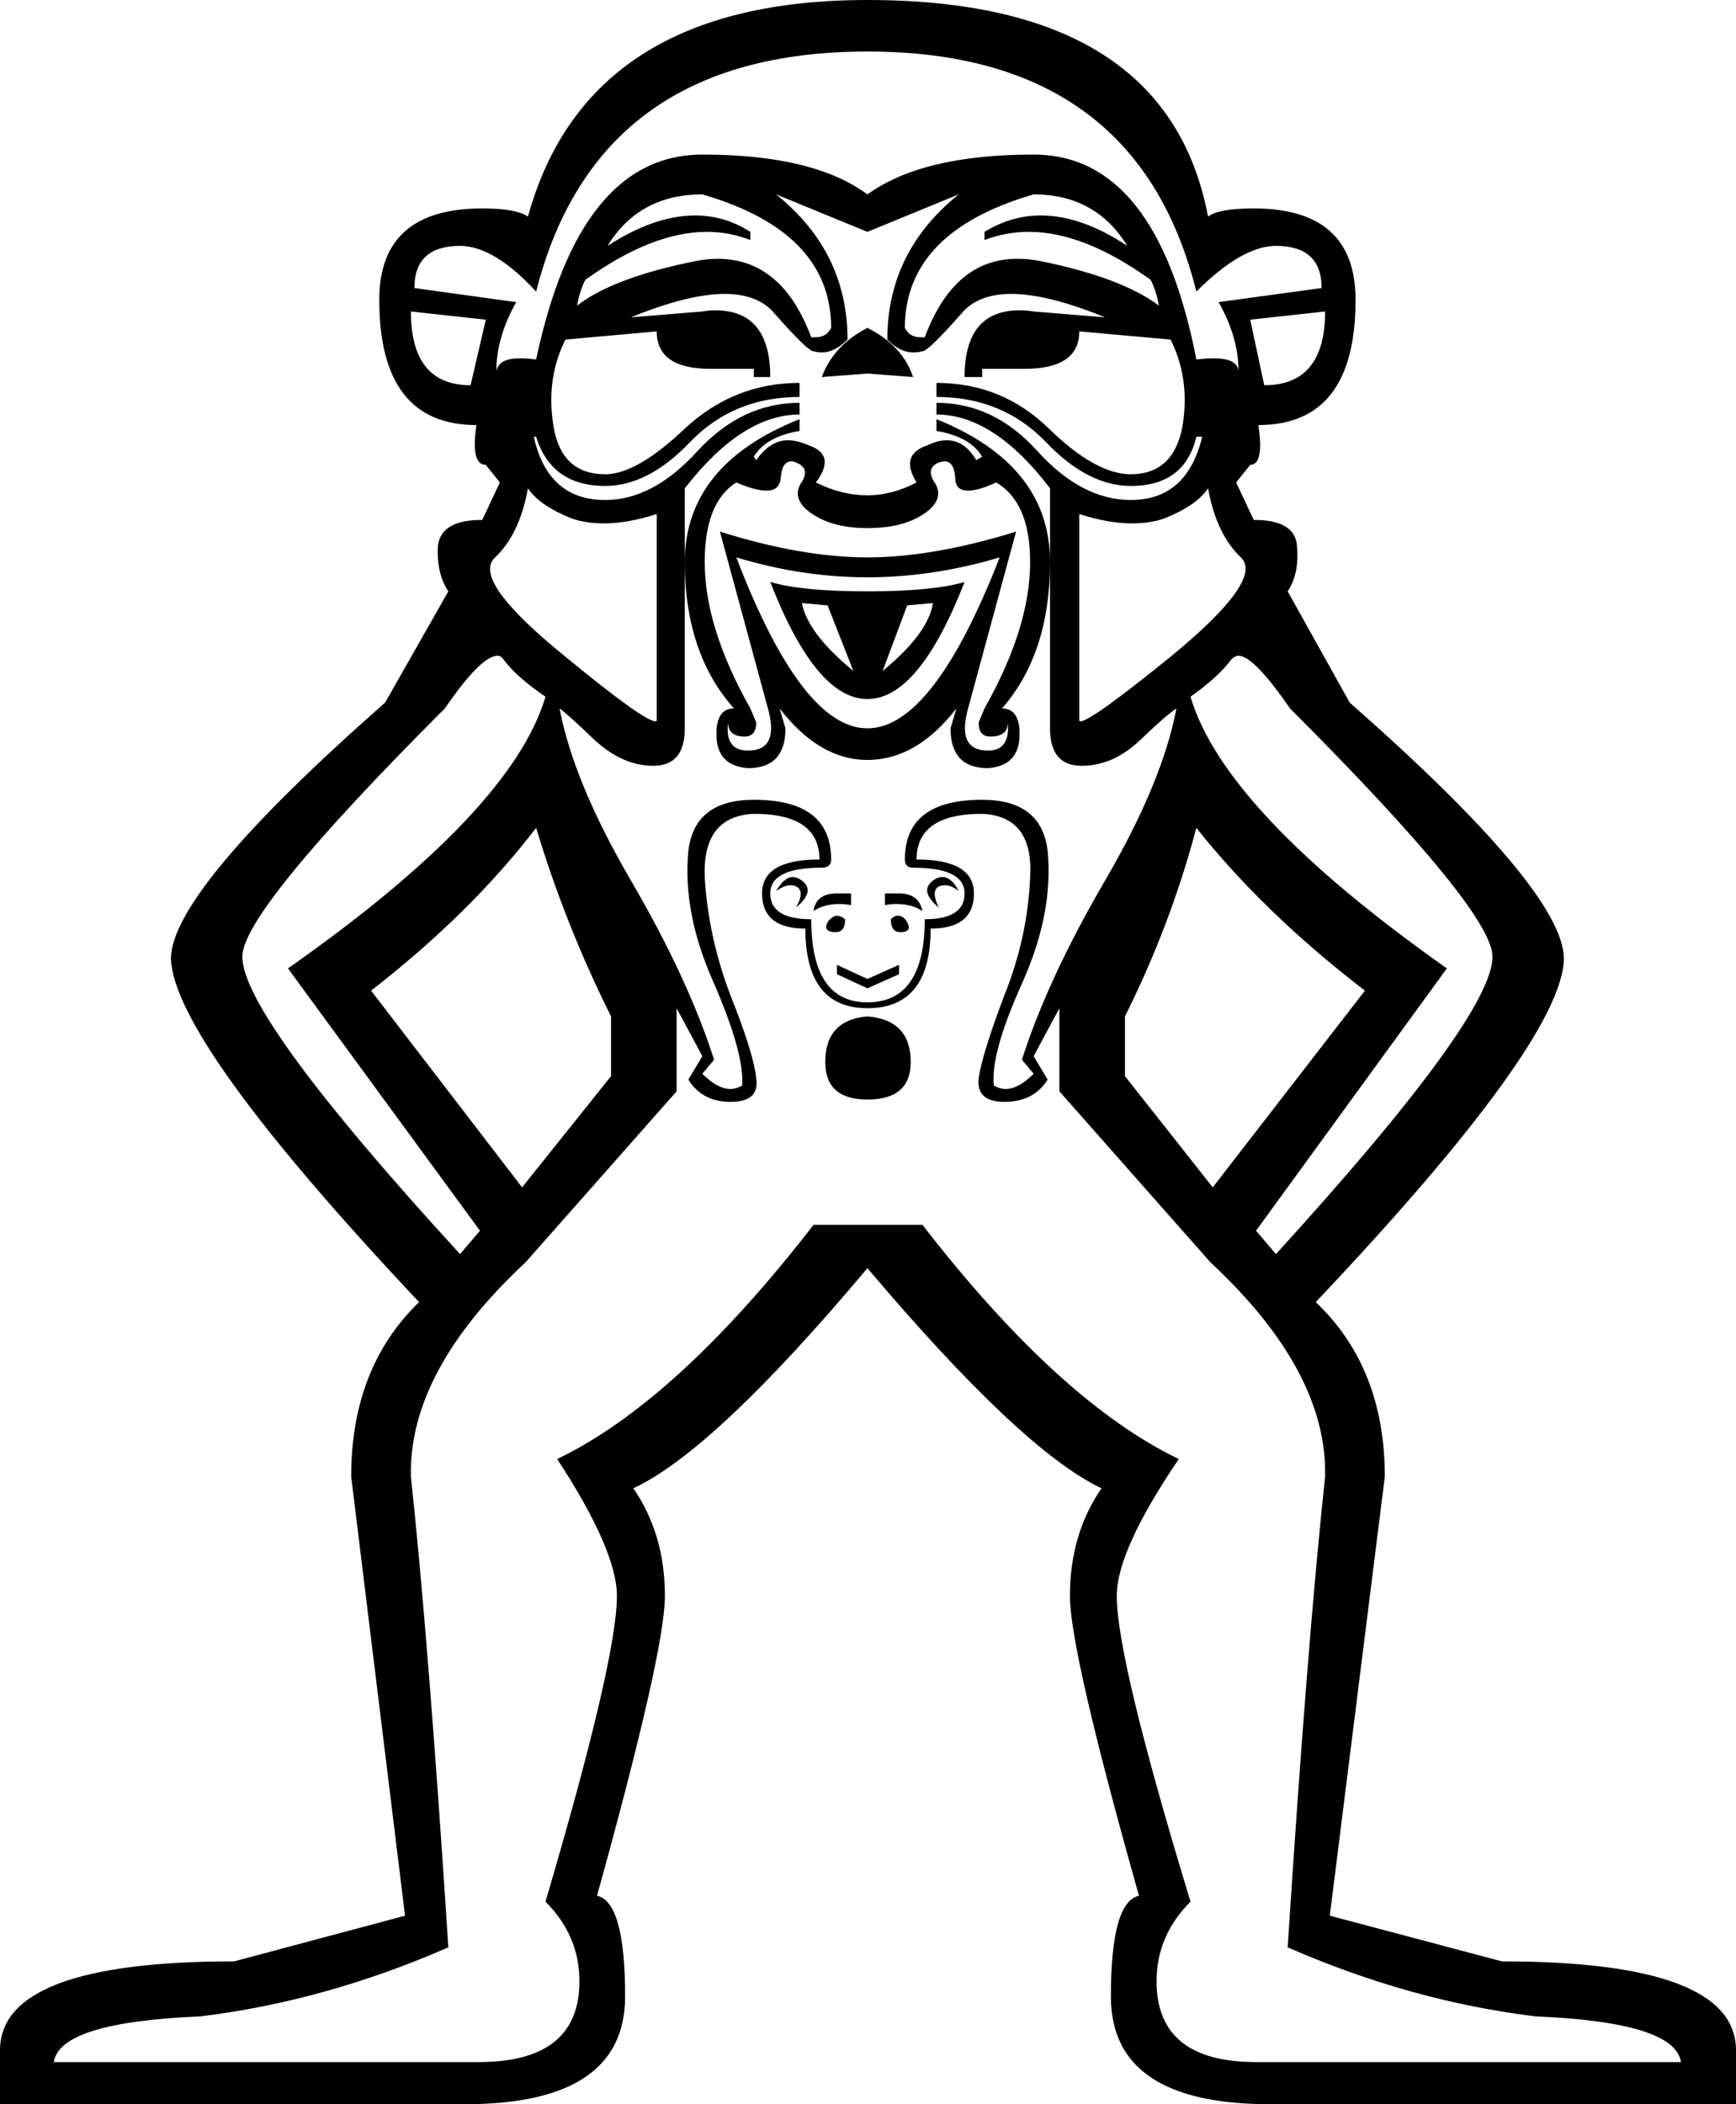 <?xml version='1.0' encoding ='UTF-8' standalone='yes'?>
<svg width='14.83' height='17.97' xmlns='http://www.w3.org/2000/svg' xmlns:xlink='http://www.w3.org/1999/xlink' >
<path style='fill:black; stroke:none' d=' M 6 1.66  Q 7.1 1.98 7.1 2.8  Q 7.06 2.88 6.97 2.88  Q 6.95 2.88 6.93 2.88  Q 6.68 2.21 6.13 2.21  Q 6.04 2.21 5.94 2.23  Q 5.24 2.37 4.93 2.61  Q 4.95 2.49 5 2.39  Q 5.57 1.98 6.04 1.98  Q 6.23 1.98 6.41 2.05  L 6.41 1.98  Q 6.19 1.84 5.94 1.84  Q 5.59 1.84 5.19 2.1  Q 5.46 1.66 6 1.66  Z  M 8.83 1.66  Q 9.36 1.66 9.63 2.1  Q 9.24 1.84 8.89 1.84  Q 8.64 1.84 8.41 1.98  L 8.41 2.05  Q 8.59 1.98 8.79 1.98  Q 9.26 1.98 9.83 2.39  Q 9.88 2.49 9.9 2.61  Q 9.58 2.37 8.89 2.23  Q 8.79 2.21 8.69 2.21  Q 8.15 2.21 7.9 2.88  Q 7.88 2.88 7.86 2.88  Q 7.77 2.88 7.73 2.8  Q 7.73 1.98 8.83 1.66  Z  M 7.41 0.44  Q 9.71 0.44 10.22 2.49  Q 10.61 2.1 10.9 2.1  Q 11.29 2.1 11.29 2.46  L 10.41 2.58  Q 10.58 2.88 10.58 3.17  Q 10.57 3.06 10.37 3.06  Q 10.3 3.06 10.22 3.07  Q 9.88 1.32 8.83 1.32  Q 7.88 1.32 7.41 1.66  Q 6.95 1.32 6 1.32  Q 4.95 1.32 4.58 3.07  Q 4.51 3.06 4.44 3.06  Q 4.26 3.06 4.24 3.17  Q 4.24 2.88 4.41 2.58  L 3.54 2.46  Q 3.54 2.1 3.93 2.1  Q 4.22 2.1 4.58 2.49  Q 5.1 0.44 7.41 0.44  Z  M 7.41 2.8  Q 7.12 2.95 7.02 3.22  L 7.41 3.19  L 7.8 3.22  Q 7.71 2.95 7.41 2.8  Z  M 3.51 2.66  L 4.15 2.73  L 4.02 3.29  Q 3.51 3.29 3.51 2.66  Z  M 11.32 2.66  Q 11.32 3.29 10.8 3.29  L 10.68 2.73  L 11.32 2.66  Z  M 6.85 5.15  L 7.07 5.17  L 7.29 5.73  Q 6.9 5.41 6.85 5.15  Z  M 7.97 5.15  Q 7.93 5.41 7.54 5.73  L 7.75 5.17  L 7.97 5.15  Z  M 6.58 4.97  Q 6.97 5.97 7.41 5.97  Q 7.85 5.97 8.24 4.97  L 8.24 4.97  Q 7.97 5.05 7.41 5.05  Q 6.85 5.05 6.58 4.97  Z  M 4.51 4.17  Q 4.61 4.32 4.89 4.43  Q 5.01 4.47 5.16 4.47  Q 5.36 4.47 5.61 4.39  L 5.61 6.15  Q 5.61 6.16 5.6 6.16  Q 5.5 6.16 4.82 5.6  Q 4.02 4.95 4.23 4.76  Q 4.44 4.56 4.51 4.17  Z  M 10.32 4.17  Q 10.39 4.56 10.6 4.76  Q 10.8 4.95 10.01 5.6  Q 9.32 6.16 9.23 6.16  Q 9.22 6.16 9.22 6.15  L 9.22 4.39  Q 9.47 4.47 9.67 4.47  Q 9.82 4.47 9.94 4.43  Q 10.22 4.32 10.32 4.17  Z  M 6.29 4.76  Q 6.85 4.93 7.41 4.93  Q 7.97 4.93 8.54 4.76  L 8.54 4.76  Q 7.97 6.22 7.41 6.22  Q 6.85 6.22 6.29 4.76  Z  M 8.07 3.94  Q 8.15 3.94 8.16 4.08  Q 8.16 4.19 8.27 4.19  Q 8.36 4.19 8.51 4.12  Q 8.8 4.29 8.8 4.8  Q 8.8 5.36 8.41 6.05  L 8.36 6.17  Q 8.36 6.29 8.46 6.29  Q 8.61 6.29 8.61 6.17  L 8.61 6.17  Q 8.63 6.41 8.44 6.41  Q 8.17 6.41 8.27 6.05  L 8.68 4.54  L 8.68 4.54  Q 7.97 4.76 7.41 4.76  Q 6.85 4.76 6.15 4.54  L 6.15 4.54  L 6.56 6.05  Q 6.66 6.41 6.39 6.41  Q 6.19 6.41 6.22 6.17  L 6.22 6.17  Q 6.22 6.29 6.36 6.29  Q 6.46 6.29 6.46 6.17  L 6.41 6.05  Q 6.02 5.36 6.02 4.8  Q 6.02 4.29 6.29 4.12  Q 6.45 4.19 6.55 4.19  Q 6.66 4.19 6.67 4.08  Q 6.68 3.94 6.76 3.94  Q 6.78 3.94 6.8 3.95  Q 6.93 4 6.84 4.13  Q 6.76 4.27 6.94 4.39  Q 7.12 4.51 7.41 4.51  Q 7.71 4.51 7.89 4.39  Q 8.07 4.27 7.99 4.13  Q 7.9 4 8.02 3.95  Q 8.05 3.94 8.07 3.94  Z  M 6.83 3.58  Q 5.85 3.97 5.85 4.8  Q 5.85 5.58 6.27 6.05  Q 6.12 6.05 6.12 6.27  Q 6.12 6.54 6.39 6.56  Q 6.71 6.56 6.71 6.22  L 6.66 6.05  L 6.66 6.05  Q 7 6.49 7.41 6.49  Q 7.83 6.49 8.17 6.05  L 8.17 6.05  L 8.12 6.22  Q 8.12 6.56 8.44 6.56  Q 8.71 6.54 8.71 6.27  Q 8.71 6.05 8.56 6.05  Q 8.97 5.58 8.97 4.8  Q 8.97 3.97 8 3.58  L 8 3.68  Q 8.29 3.73 8.39 3.9  L 8.34 3.93  Q 8.24 3.76 8.09 3.76  Q 8.01 3.76 7.93 3.8  Q 7.68 3.88 7.83 4.12  Q 7.62 4.23 7.41 4.23  Q 7.19 4.23 6.97 4.12  Q 7.15 3.88 6.9 3.8  Q 6.81 3.76 6.73 3.76  Q 6.58 3.76 6.46 3.93  L 6.44 3.9  Q 6.54 3.73 6.83 3.68  L 6.83 3.58  Z  M 6.77 7.49  Q 6.7 7.49 6.63 7.61  Q 6.7 7.56 6.75 7.56  Q 6.78 7.56 6.8 7.57  Q 6.88 7.61 6.8 7.75  Q 6.97 7.61 6.85 7.52  Q 6.81 7.49 6.77 7.49  Z  M 8.05 7.49  Q 8.01 7.49 7.97 7.52  Q 7.85 7.61 8.02 7.75  Q 7.95 7.61 8.02 7.57  Q 8.05 7.56 8.07 7.56  Q 8.13 7.56 8.19 7.61  Q 8.13 7.49 8.05 7.49  Z  M 7.15 7.63  Q 6.97 7.63 6.95 7.78  Q 7.04 7.72 7.17 7.72  Q 7.22 7.72 7.27 7.73  L 7.27 7.63  Z  M 7.56 7.63  L 7.56 7.73  Q 7.61 7.72 7.65 7.72  Q 7.79 7.72 7.88 7.78  Q 7.85 7.63 7.68 7.63  Z  M 7.15 7.82  Q 7.12 7.82 7.08 7.86  Q 7.02 7.95 7.12 7.96  Q 7.13 7.96 7.14 7.96  Q 7.22 7.96 7.22 7.85  Q 7.18 7.82 7.15 7.82  Z  M 7.67 7.82  Q 7.64 7.82 7.61 7.85  Q 7.61 7.96 7.69 7.96  Q 7.7 7.96 7.71 7.96  Q 7.8 7.95 7.74 7.86  Q 7.71 7.82 7.67 7.82  Z  M 7.15 8.24  L 7.15 8.32  L 7.41 8.44  L 7.68 8.32  L 7.68 8.24  L 7.41 8.36  L 7.15 8.24  Z  M 6.63 1.66  L 7.41 1.98  L 8.19 1.66  L 8.19 1.66  Q 7.58 2.15 7.58 2.9  Q 7.69 3.01 7.8 3.01  Q 7.84 3.01 7.88 3  Q 7.93 3 8.22 2.67  Q 8.36 2.51 8.64 2.51  Q 8.95 2.51 9.44 2.71  L 8.83 2.66  Q 8.77 2.65 8.71 2.65  Q 8.24 2.65 8.24 3.22  L 8.39 3.22  L 8.39 3.15  L 8.75 3.15  Q 9.22 3.15 9.22 2.83  L 10 2.9  Q 10.17 3.24 10.1 3.65  Q 10.02 4.05 9.66 4.05  Q 9.36 4.05 8.96 3.66  Q 8.56 3.27 8 3.27  L 8 3.39  Q 8.56 3.39 8.93 3.77  Q 9.29 4.15 9.66 4.15  Q 10.12 4.15 10.22 3.73  L 10.27 3.73  Q 10.14 4.27 9.66 4.27  Q 9.24 4.27 8.86 3.85  Q 8.49 3.44 8 3.44  L 8 3.54  Q 8.49 3.54 8.97 4.17  L 8.97 6.22  Q 8.97 6.54 9.24 6.54  Q 9.51 6.54 9.74 6.32  Q 9.97 6.1 10.05 6.05  L 10.05 6.05  Q 9.93 6.68 9.44 7.52  Q 8.95 8.36 8.73 9.05  L 8.83 9.17  Q 8.7 9.3 8.59 9.3  Q 8.54 9.3 8.49 9.27  Q 8.46 9 8.73 8.4  Q 9 7.8 8.95 7.27  Q 8.9 6.83 8.39 6.83  Q 7.73 6.83 7.73 7.34  Q 7.73 7.41 7.8 7.41  Q 8.24 7.41 8.24 7.63  Q 8.24 7.85 7.9 7.85  Q 7.9 8.56 7.41 8.56  Q 6.93 8.56 6.93 7.85  Q 6.58 7.85 6.58 7.63  Q 6.58 7.41 7.02 7.41  Q 7.1 7.41 7.1 7.34  Q 7.1 6.83 6.44 6.83  Q 5.93 6.83 5.88 7.27  Q 5.83 7.8 6.1 8.4  Q 6.36 9 6.34 9.27  Q 6.29 9.3 6.24 9.3  Q 6.13 9.3 6 9.17  L 6.1 9.05  Q 5.88 8.36 5.39 7.52  Q 4.9 6.68 4.78 6.05  L 4.78 6.05  Q 4.85 6.1 5.08 6.32  Q 5.32 6.54 5.58 6.54  Q 5.85 6.54 5.85 6.22  L 5.85 4.17  Q 6.34 3.54 6.83 3.54  L 6.83 3.44  Q 6.34 3.44 5.96 3.85  Q 5.58 4.27 5.17 4.27  Q 4.68 4.27 4.56 3.73  L 4.58 3.73  Q 4.71 4.15 5.17 4.15  Q 5.54 4.15 5.9 3.77  Q 6.27 3.39 6.83 3.39  L 6.83 3.27  Q 6.27 3.27 5.85 3.66  Q 5.44 4.05 5.17 4.05  Q 4.8 4.05 4.73 3.65  Q 4.66 3.24 4.83 2.9  L 5.61 2.83  Q 5.61 3.15 6.07 3.15  L 6.44 3.15  L 6.44 3.22  L 6.58 3.22  Q 6.58 2.65 6.11 2.65  Q 6.06 2.65 6 2.66  L 5.39 2.71  Q 5.88 2.51 6.19 2.51  Q 6.47 2.51 6.61 2.67  Q 6.9 3 6.95 3  Q 6.99 3.01 7.02 3.01  Q 7.13 3.01 7.24 2.9  Q 7.24 2.15 6.63 1.66  Z  M 7.41 8.68  Q 7.05 8.71 7.05 9.07  Q 7.05 9.39 7.41 9.39  Q 7.78 9.39 7.78 9.07  Q 7.78 8.71 7.41 8.68  Z  M 4.58 7.07  Q 4.83 7.9 5.22 8.68  L 5.22 9.19  L 4.46 10.14  L 3.17 8.46  Q 4.02 7.8 4.58 7.07  Z  M 10.22 7.07  Q 10.8 7.8 11.66 8.46  L 10.36 10.14  L 9.61 9.19  L 9.61 8.68  Q 10 7.9 10.22 7.07  Z  M 4.25 5.6  Q 4.28 5.6 4.3 5.63  Q 4.41 5.78 4.66 5.95  Q 4.37 6.93 2.46 8.27  L 4.1 10.51  L 3.93 10.71  Q 2.07 8.68 2.07 8.17  Q 2.07 7.78 3.8 6.05  Q 4.11 5.6 4.25 5.6  Z  M 10.58 5.6  Q 10.71 5.6 11.02 6.05  Q 12.75 7.78 12.75 8.17  Q 12.75 8.68 10.9 10.71  L 10.73 10.51  L 12.36 8.27  Q 10.46 6.93 10.17 5.95  Q 10.41 5.78 10.52 5.63  Q 10.55 5.6 10.58 5.6  Z  M 8.39 6.95  Q 8.83 6.97 8.8 7.49  Q 8.78 8 8.58 8.5  Q 8.39 9 8.36 9.21  Q 8.34 9.41 8.58 9.41  Q 8.83 9.41 8.95 9.22  L 8.83 9.02  L 9.05 8.61  L 9.05 9.32  L 10.34 10.78  Q 11.34 11.71 11.32 12.61  Q 11.17 14 11 16.63  Q 12.05 17.09 13.12 17.22  Q 14.31 17.27 14.36 17.61  L 10.85 17.61  Q 10.79 17.61 10.73 17.61  Q 9.88 17.61 9.88 16.92  Q 9.88 16.53 10.17 16.24  Q 9.54 14.17 9.54 13.63  Q 9.54 13.24 10.07 12.46  Q 9.05 11.97 7.88 10.46  L 6.95 10.46  Q 5.78 11.97 4.76 12.46  Q 5.27 13.24 5.27 13.63  Q 5.27 14.17 4.66 16.24  Q 4.95 16.53 4.95 16.92  Q 4.95 17.61 4.09 17.61  Q 4.04 17.61 3.97 17.61  L 0.46 17.61  Q 0.51 17.27 1.71 17.22  Q 2.78 17.09 3.83 16.63  Q 3.66 14 3.51 12.61  Q 3.49 11.71 4.49 10.78  L 5.78 9.32  L 5.78 8.61  L 6 9.02  L 5.88 9.22  Q 6 9.41 6.24 9.41  Q 6.49 9.41 6.46 9.21  Q 6.44 9 6.24 8.5  Q 6.05 8 6.02 7.49  Q 6 6.97 6.44 6.95  Q 7 6.95 7 7.34  Q 6.51 7.34 6.51 7.63  Q 6.51 7.93 6.88 7.93  Q 6.88 8.61 7.41 8.61  Q 7.95 8.61 7.95 7.93  Q 8.32 7.93 8.32 7.63  Q 8.32 7.34 7.83 7.34  Q 7.83 6.95 8.39 6.95  Z  M 7.41 0  Q 5.02 0 4.51 1.85  Q 4.41 1.78 4.12 1.78  Q 3.24 1.78 3.24 2.56  Q 3.24 3.63 4.07 3.63  Q 4.02 3.97 4.15 3.97  L 4.27 4.12  L 4.12 4.44  Q 3.76 4.44 3.74 4.67  Q 3.73 4.9 3.83 5.05  L 3.29 6  Q 1.46 7.61 1.46 8.19  Q 1.49 8.9 3.58 11.12  Q 3 11.68 3 12.61  L 3.46 16.36  L 2 16.75  Q 0 16.75 0 17.51  L 0 17.97  L 3.97 17.97  Q 5.34 17.97 5.34 17.05  Q 5.34 16.24 5.1 16.19  Q 5.68 14.1 5.68 13.63  Q 5.68 13.1 5.41 12.71  Q 6.1 12.39 7.41 10.83  Q 8.73 12.39 9.41 12.71  Q 9.14 13.1 9.14 13.63  Q 9.14 14.1 9.73 16.19  Q 9.49 16.24 9.49 17.05  Q 9.49 17.97 10.85 17.97  L 14.83 17.97  L 14.83 17.51  Q 14.83 16.75 12.83 16.75  L 11.36 16.36  L 11.83 12.61  Q 11.83 11.68 11.24 11.12  Q 13.34 8.9 13.36 8.19  Q 13.36 7.61 11.53 6  L 11 5.05  Q 11.1 4.9 11.08 4.67  Q 11.07 4.44 10.71 4.44  L 10.56 4.12  L 10.68 3.97  Q 10.8 3.97 10.75 3.63  Q 11.58 3.63 11.58 2.56  Q 11.58 1.78 10.71 1.78  Q 10.41 1.78 10.32 1.85  Q 9.97 0 7.41 0  Z '/></svg>
